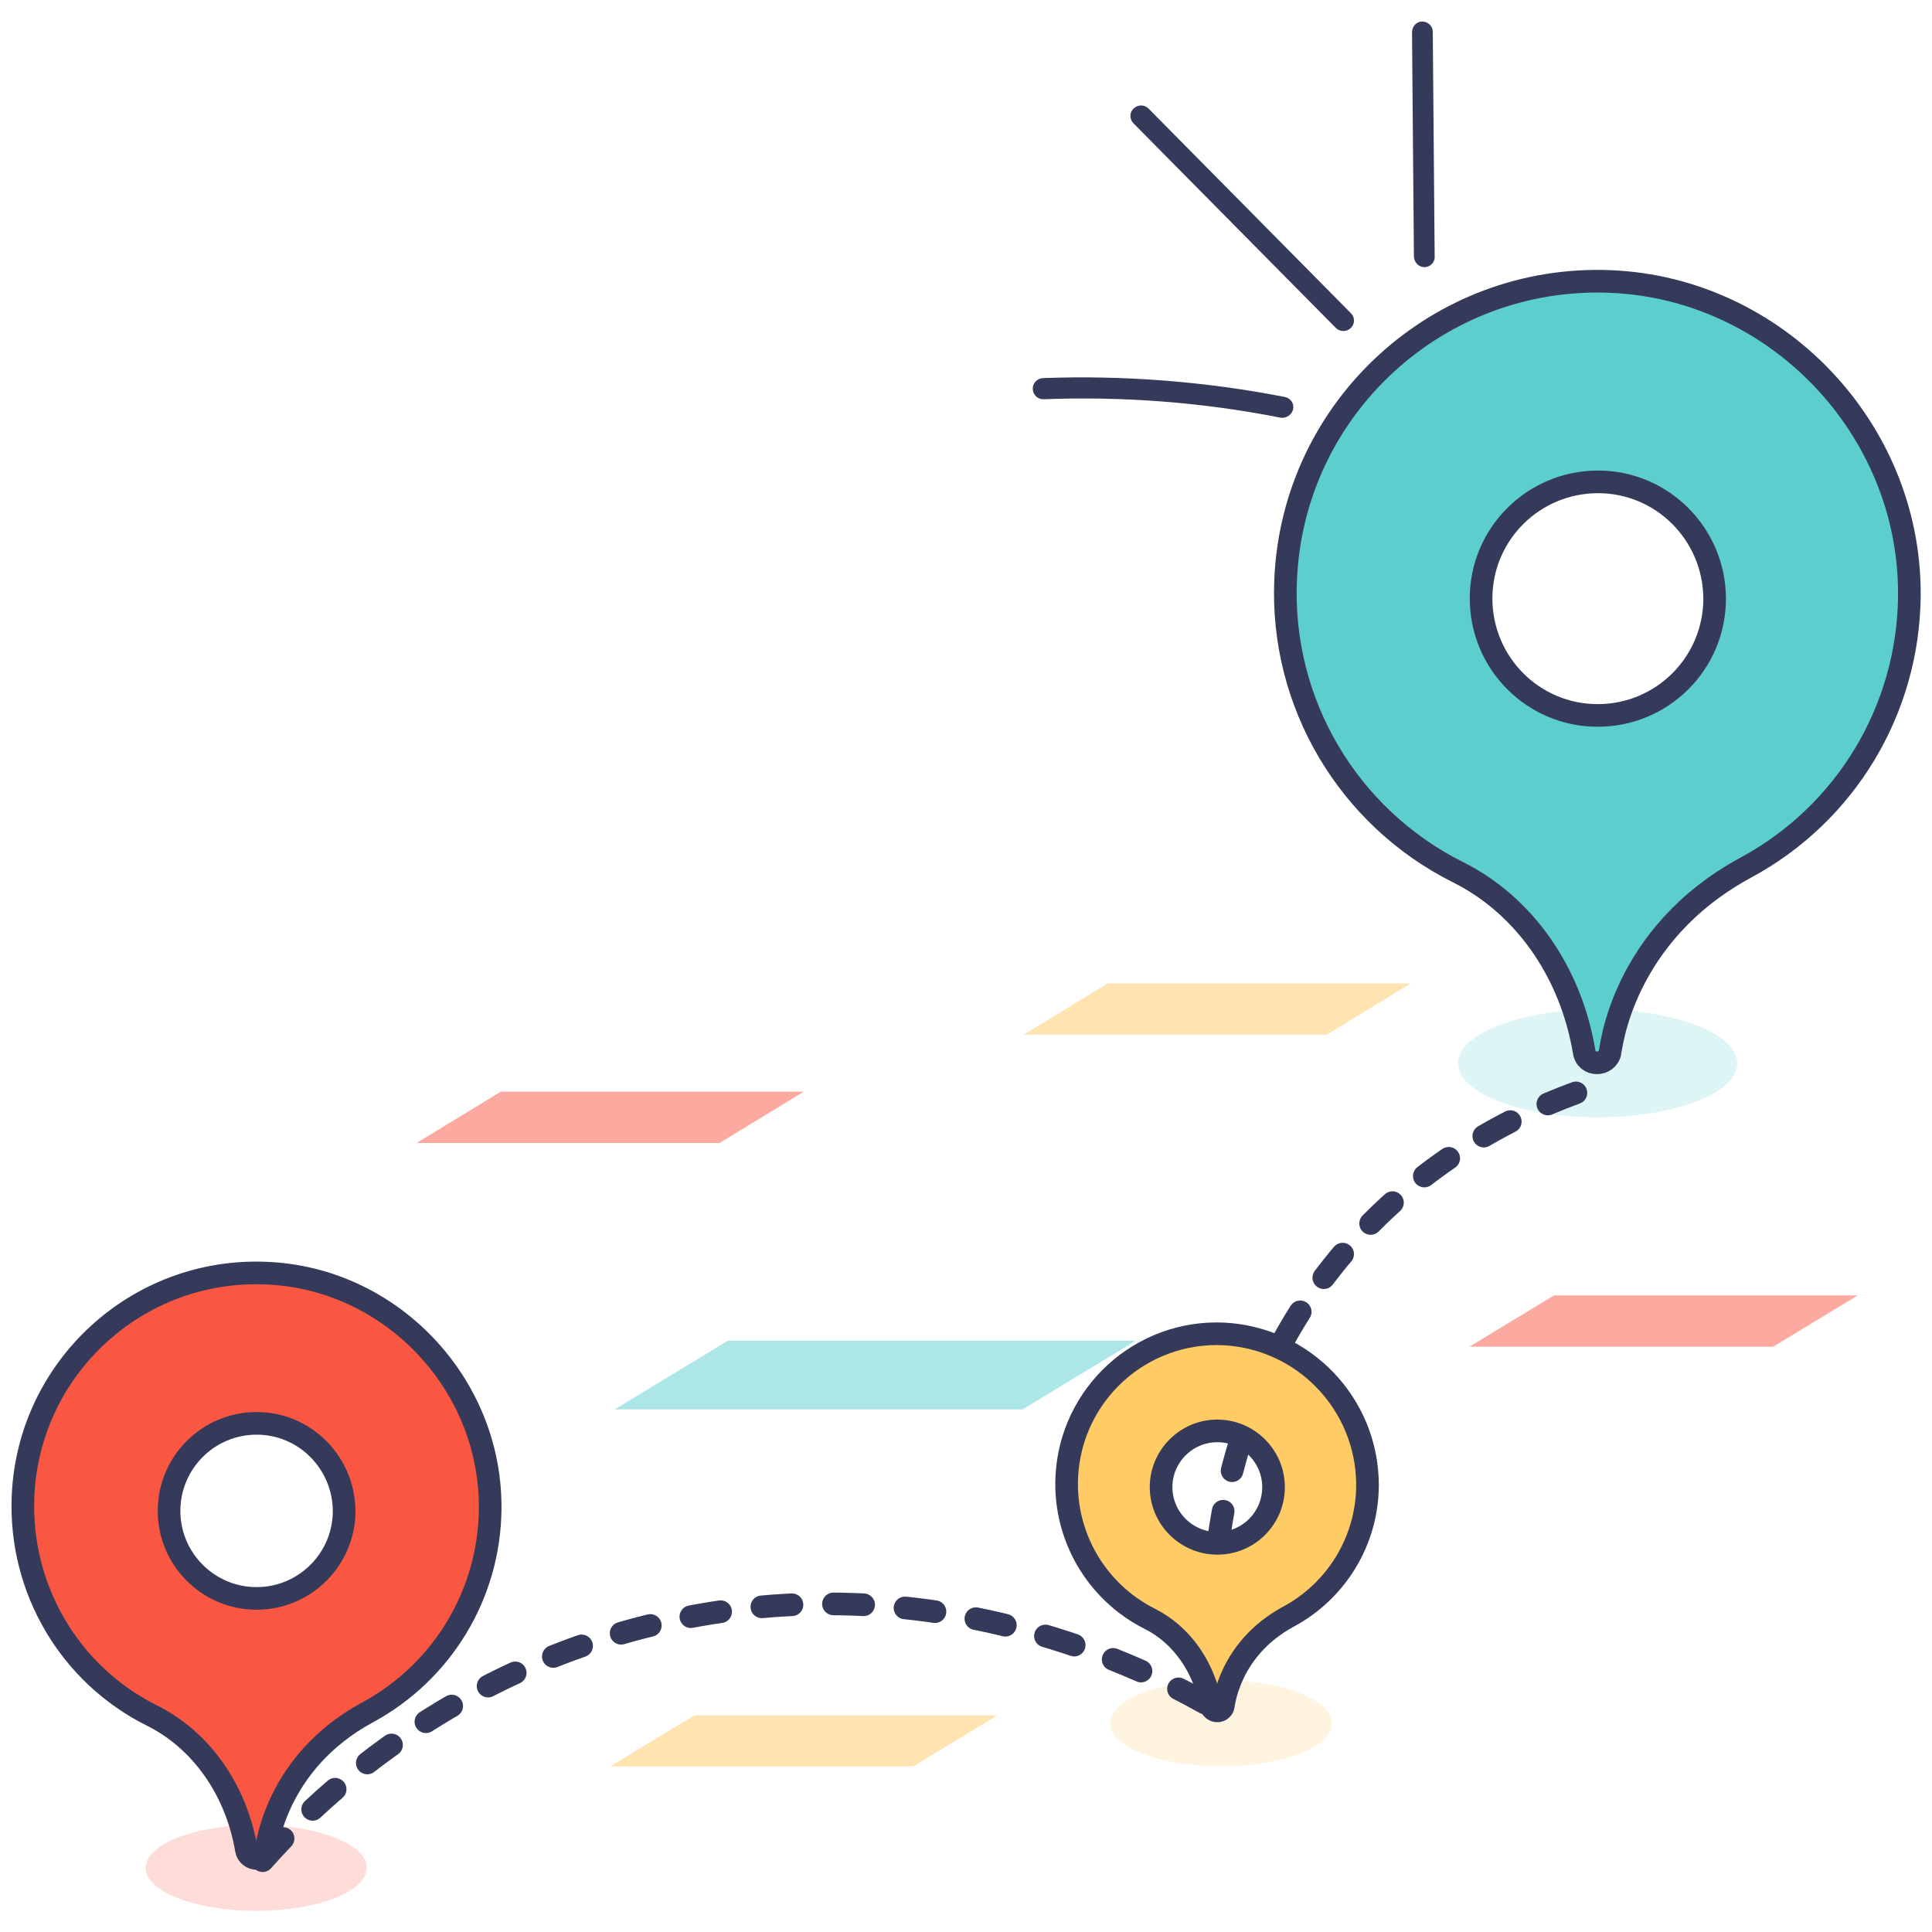 <?xml version="1.0" encoding="utf-8"?>
<!-- Generator: Adobe Illustrator 25.0.0, SVG Export Plug-In . SVG Version: 6.00 Build 0)  -->
<svg version="1.1" id="Layer_1" xmlns="http://www.w3.org/2000/svg" xmlns:xlink="http://www.w3.org/1999/xlink" x="0px" y="0px"
	 viewBox="0 0 512 512" style="enable-background:new 0 0 512 512;" xml:space="preserve">
<style type="text/css">
	.st0{opacity:0.2;fill:#FA5743;enable-background:new    ;}
	.st1{fill:#FA5743;stroke:#363A5A;stroke-width:6;stroke-miterlimit:10;}
	.st2{opacity:0.2;fill:#5DCECE;enable-background:new    ;}
	.st3{opacity:0.2;fill:#FFCB64;enable-background:new    ;}
	
		.st4{fill:none;stroke:#363A5A;stroke-width:6;stroke-linecap:round;stroke-linejoin:round;stroke-miterlimit:10;stroke-dasharray:8,11;}
	.st5{fill:#5DCECE;stroke:#363A5A;stroke-width:6;stroke-miterlimit:10;}
	.st6{fill:#FFCB64;stroke:#363A5A;stroke-width:6;stroke-miterlimit:10;}
	.st7{fill:#363A5A;}
	.st8{opacity:0.5;fill:#5DCECE;enable-background:new    ;}
	.st9{opacity:0.5;fill:#FA5743;enable-background:new    ;}
	.st10{opacity:0.5;fill:#FFCB64;enable-background:new    ;}
</style>
<g>
	<ellipse class="st0" cx="67.9" cy="495" rx="29.3" ry="11.4"/>
	<path class="st1" d="M70.6,337.4c-34.2-1.5-63.1,25.1-64.5,59.2c-1,24.4,12.3,47.1,34.1,58c13.1,6.5,22.4,19.7,25.1,35.6
		c0.2,1.4,1.5,2.4,2.9,2.3c1.1-0.1,2-1,2.3-2.1c0.2-0.4,2.2-23.2,26.9-36.6c19.8-10.7,32.3-31.3,32.5-53.9v-0.6
		C129.9,366.4,103.4,338.7,70.6,337.4z M68,423.6c-12.8,0-23.2-10.4-23.2-23.2c0-12.8,10.4-23.2,23.2-23.2
		c12.8,0,23.1,10.4,23.2,23.2C91.2,413.2,80.8,423.6,68,423.6C68,423.6,68,423.6,68,423.6z"/>
	<ellipse class="st2" cx="423.4" cy="281.8" rx="37" ry="14.3"/>
	<ellipse class="st3" cx="323.6" cy="456.7" rx="29.4" ry="11.4"/>
	<path class="st4" d="M69.6,493.1c11.5-13,49-52.1,112.1-64.4c72.1-14.1,127.5,16.6,141.1,24.6c-1.5-10.3-9.1-72.1,33.9-122
		c23.9-27.7,52.5-39.1,67.1-43.8"/>
	<path class="st5" d="M426.8,74.6c-45.6-1.9-84.2,33.5-86.1,79.1c-1.4,32.5,16.5,62.8,45.6,77.4c17.5,8.7,29.9,26.3,33.5,47.5
		c0.5,4.1,6.2,4,6.9,0.2c0.2-0.5,2.9-31,36-48.9c26.5-14.3,43-41.8,43.3-71.9v-0.8C506,113.4,470.6,76.4,426.8,74.6z M423.4,189.6
		c-17.1,0-30.9-13.9-30.9-31s13.9-30.9,31-30.9c17,0,30.8,13.8,30.9,30.9C454.4,175.8,440.5,189.6,423.4,189.6z"/>
	<path class="st6" d="M324.3,353.5c-22-1-40.6,16-41.6,38c-0.7,15.7,7.9,30.4,22,37.5c8.4,4.2,14.4,12.7,16.2,22.9
		c0.1,0.9,0.9,1.6,1.9,1.5c0.7-0.1,1.3-0.6,1.4-1.4c0.1-0.2,1.4-15,17.3-23.6c12.8-6.9,20.8-20.2,20.9-34.6v-0.4
		C362.3,372.1,345.6,354.6,324.3,353.5z M322.6,409c-8.2,0-14.9-6.7-14.9-14.9c0-8.2,6.7-14.9,14.9-14.9c8.2,0,14.9,6.7,14.9,14.9
		C337.5,402.3,330.9,409,322.6,409L322.6,409z"/>
	<path class="st7" d="M354,86.9l-53.7-54.3c-1-1.1-1-2.9,0.2-3.9c1.1-1,2.7-1,3.8,0L358,83c1.1,1.1,1.1,2.8,0,3.9
		C356.9,88,355.1,88,354,86.9L354,86.9z M339.4,110.7c-20.7-4.1-41.8-5.7-62.8-4.9c-1.5,0.1-2.8-1.1-2.9-2.6c0,0,0,0,0-0.1
		c-0.1-1.5,1.1-2.8,2.7-2.9c21.5-0.8,43,0.9,64.1,5c1.5,0.3,2.5,1.7,2.2,3.2S340.9,110.9,339.4,110.7L339.4,110.7z M377.5,70.8
		c-1.5,0-2.7-1.2-2.8-2.8l-0.5-59.5c0-1.5,1.2-2.8,2.7-2.8c0,0,0,0,0,0l0,0c1.5,0,2.8,1.2,2.8,2.7l0.5,59.6
		C380.3,69.5,379,70.8,377.5,70.8L377.5,70.8z"/>
	<polygon class="st8" points="271,373.5 162.9,373.5 192.9,355.3 301,355.3 	"/>
	<polygon class="st9" points="469.9,356.9 389.4,356.9 411.8,343.3 492.3,343.3 	"/>
	<polygon class="st10" points="351.6,274.2 271.3,274.2 293.6,260.6 373.9,260.6 	"/>
	<polygon class="st9" points="190.7,302.9 110.4,302.9 132.7,289.3 213,289.3 	"/>
	<polygon class="st10" points="242,468.1 161.7,468.1 184,454.6 264.3,454.6 	"/>
</g>
</svg>
